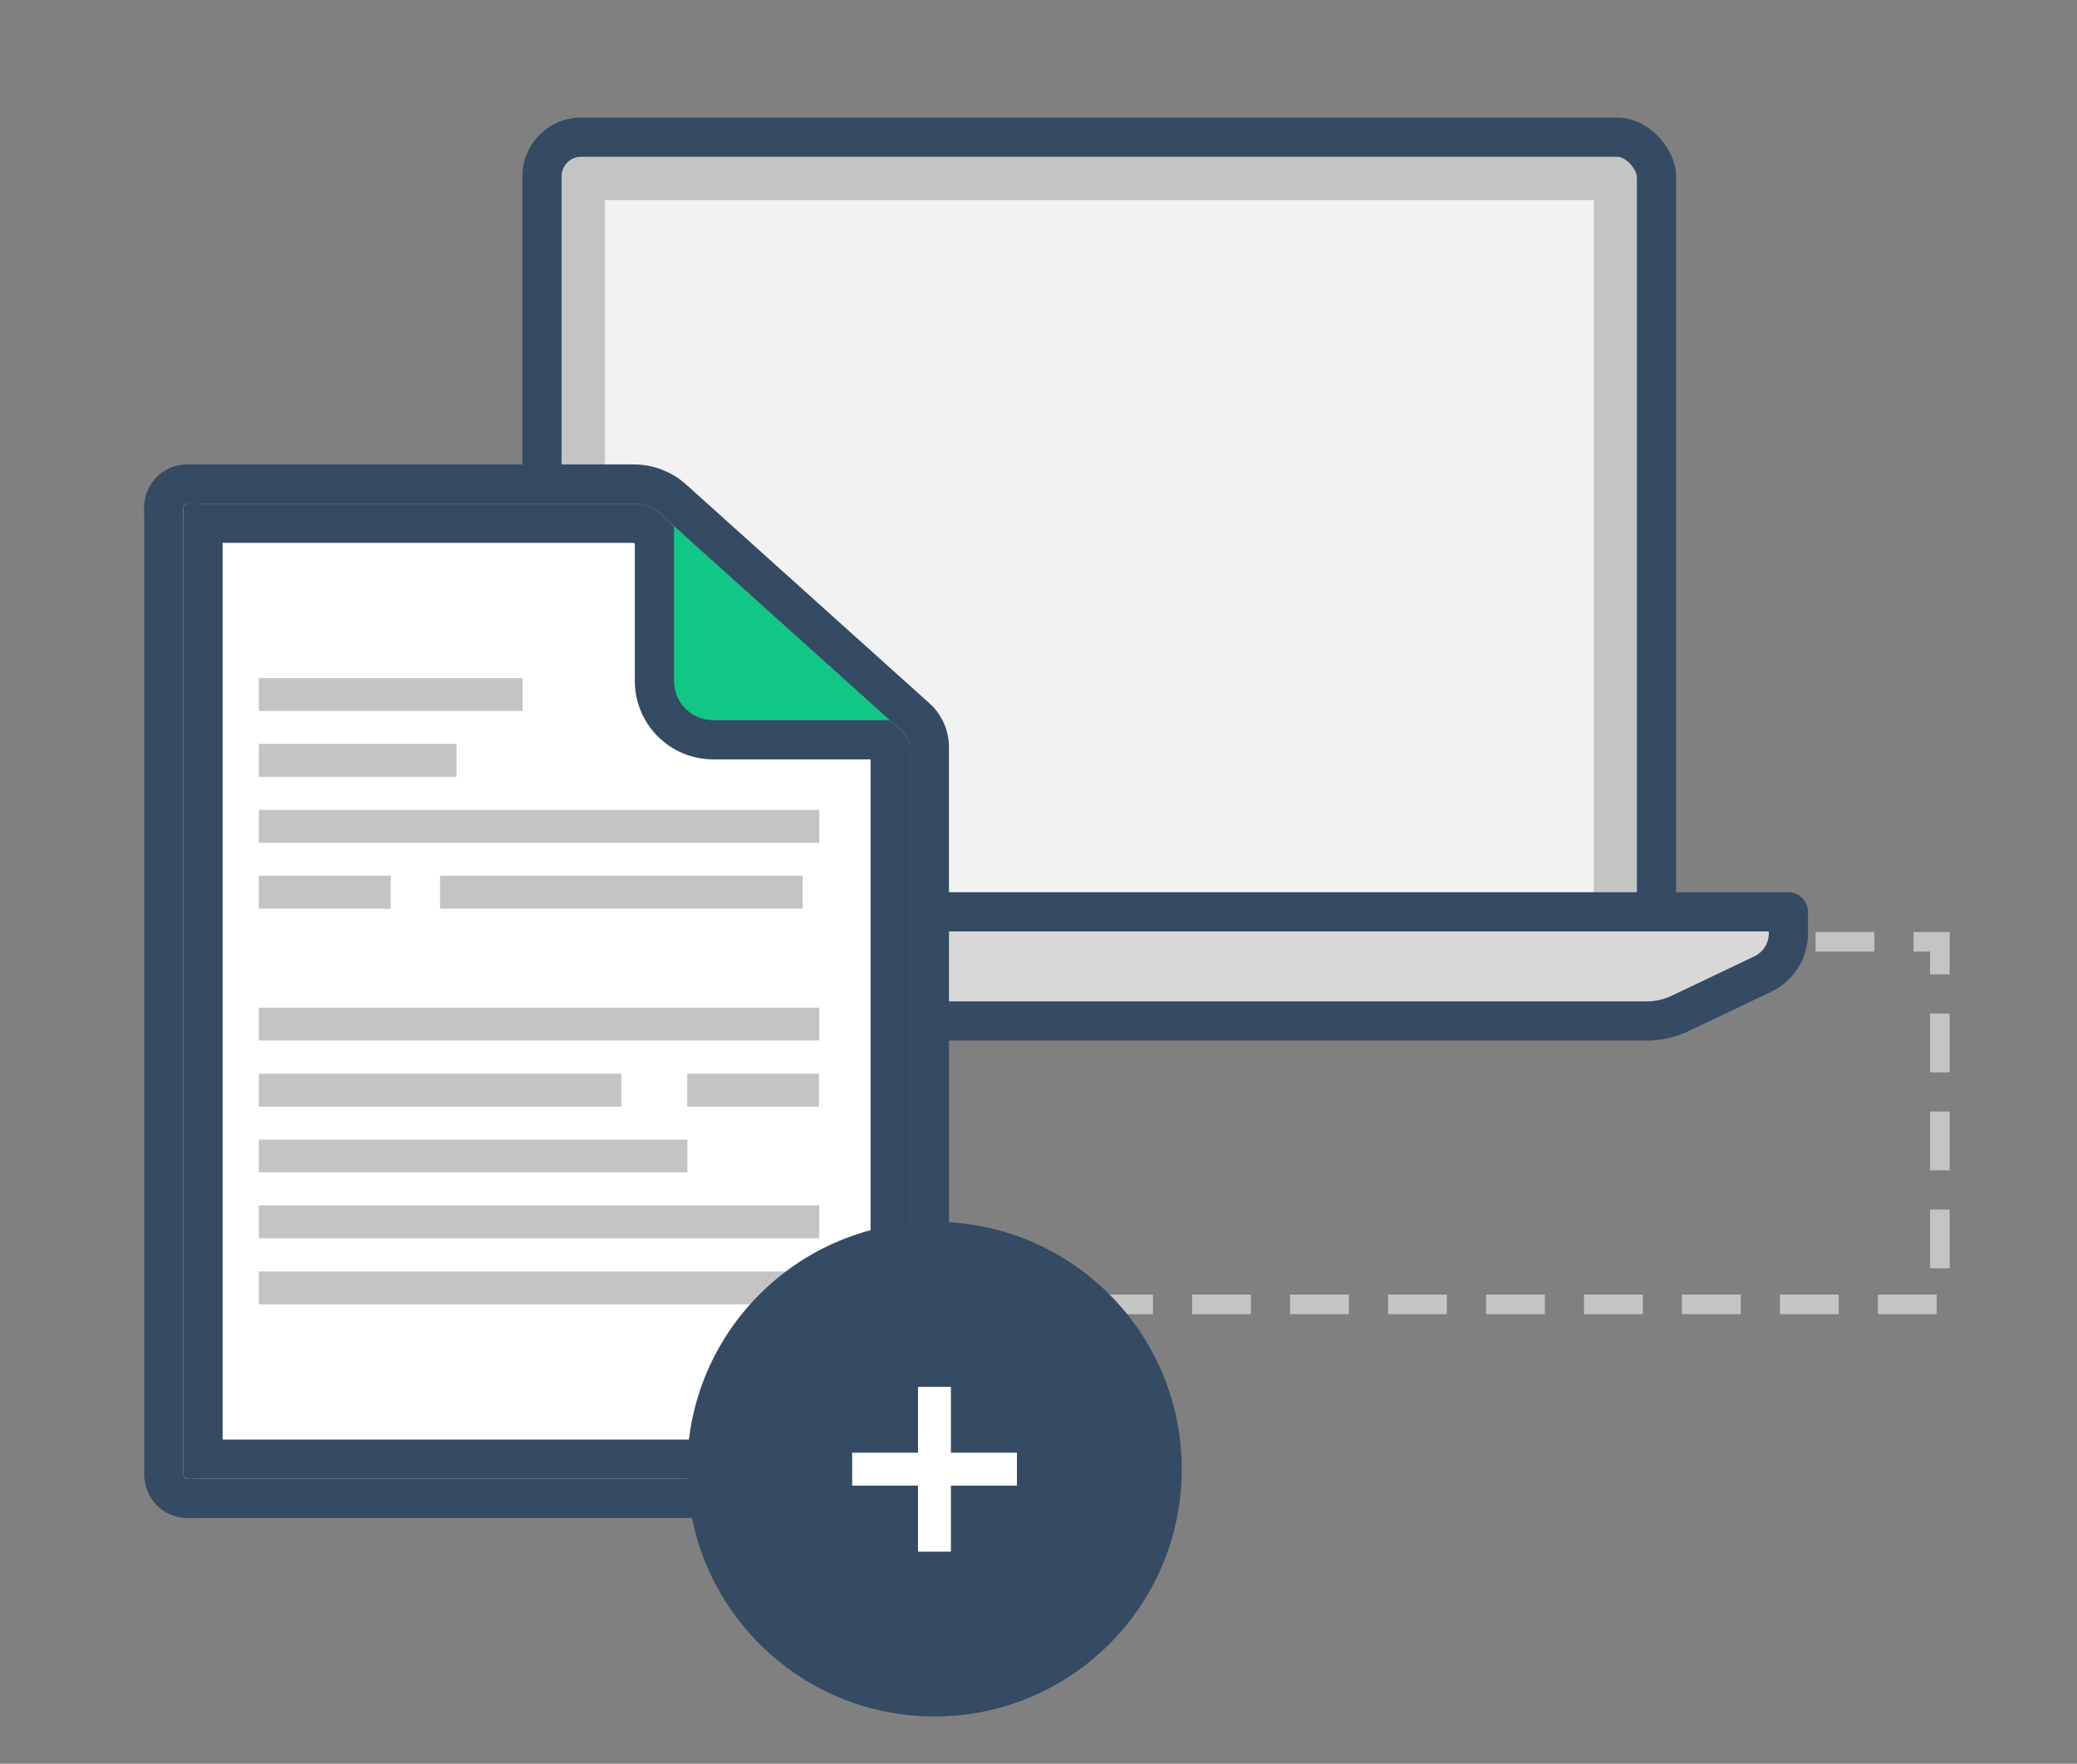 <svg id="图层_1" data-name="图层 1" xmlns="http://www.w3.org/2000/svg" xmlns:xlink="http://www.w3.org/1999/xlink" viewBox="0 0 106 90"><rect x="0" y="0" width="106" height="90" fill="#808080" stroke="none"/><defs><style>.cls-1,.cls-2,.cls-3,.cls-5,.cls-9{fill:none;}.cls-2{clip-rule:evenodd;}.cls-3{fill-rule:evenodd;}.cls-4{clip-path:url(#clip-path);}.cls-5{stroke:#c2c5c4;stroke-dasharray:3 2;}.cls-5,.cls-9{stroke-miterlimit:10;}.cls-6{clip-path:url(#clip-path-2);}.cls-7{clip-path:url(#clip-path-3);}.cls-8{fill:#c2c5c4;}.cls-9{stroke:#344b63;stroke-width:4px;}.cls-10{clip-path:url(#clip-path-7);}.cls-11{fill:#f2f2f2;}.cls-12{clip-path:url(#clip-path-9);}.cls-13{clip-path:url(#clip-path-10);}.cls-14,.cls-40{fill:#d8d8d8;}.cls-15{clip-path:url(#clip-path-14);}.cls-16{clip-path:url(#clip-path-16);}.cls-17{isolation:isolate;}.cls-18{clip-path:url(#clip-path-18);}.cls-19{clip-path:url(#clip-path-19);}.cls-20{fill:#fff;}.cls-21{clip-path:url(#clip-path-22);}.cls-22{fill:#10c786;}.cls-23{clip-path:url(#clip-path-24);}.cls-24{clip-path:url(#clip-path-26);}.cls-25{clip-path:url(#clip-path-28);}.cls-26{clip-path:url(#clip-path-30);}.cls-27{clip-path:url(#clip-path-32);}.cls-28{clip-path:url(#clip-path-34);}.cls-29{clip-path:url(#clip-path-36);}.cls-30{clip-path:url(#clip-path-38);}.cls-31{clip-path:url(#clip-path-40);}.cls-32{clip-path:url(#clip-path-42);}.cls-33{clip-path:url(#clip-path-44);}.cls-34{clip-path:url(#clip-path-46);}.cls-35{clip-path:url(#clip-path-48);}.cls-36{fill:#344b63;}.cls-37{clip-path:url(#clip-path-50);}.cls-38{clip-path:url(#clip-path-52);}.cls-39{clip-path:url(#clip-path-54);}.cls-40{opacity:0;}</style><clipPath id="clip-path"><rect class="cls-1" x="-1068" y="-143" width="1440" height="900"/></clipPath><clipPath id="clip-path-2"><path class="cls-2" d="M29.66,5a4,4,0,0,0-4,4V46.74a4,4,0,0,0,4,4H82.54a4,4,0,0,0,4-4V9a4,4,0,0,0-4-4Zm0,2H82.54a2,2,0,0,1,2,2V46.74a2,2,0,0,1-2,2H29.66a2,2,0,0,1-2-2V9A2,2,0,0,1,29.66,7Zm-24-22H106.54V70.74H5.66Z"/></clipPath><clipPath id="clip-path-3"><rect class="cls-1" x="26.66" y="6" width="58.88" height="43.74" rx="3" ry="3"/></clipPath><clipPath id="clip-path-7"><rect class="cls-1" x="30.87" y="10.21" width="50.47" height="35.33"/></clipPath><clipPath id="clip-path-9"><path class="cls-2" d="M20.93,44.53a2,2,0,0,0-2,2V47.6a4.29,4.29,0,0,0,2.43,3.86l4.2,2a5.92,5.92,0,0,0,2.62.6H84a6,6,0,0,0,2.62-.6l4.2-2a4.3,4.3,0,0,0,2.42-3.86V46.53a2,2,0,0,0-2-2Zm0,2H91.27V47.6A2.28,2.28,0,0,1,90,49.66l-4.2,2a3.94,3.94,0,0,1-1.75.4H28.18a3.9,3.9,0,0,1-1.75-.4l-4.2-2a2.29,2.29,0,0,1-1.3-2.06Zm-22-22H113.27V74.1H-1.07Z"/></clipPath><clipPath id="clip-path-10"><path class="cls-2" d="M20.93,45.53H91.27a1,1,0,0,1,1,1V47.6a3.29,3.29,0,0,1-1.86,3l-4.2,2a5,5,0,0,1-2.18.5H28.18A5,5,0,0,1,26,52.6l-4.2-2a3.3,3.3,0,0,1-1.86-3V46.53A1,1,0,0,1,20.93,45.53Z"/></clipPath><clipPath id="clip-path-14"><path class="cls-2" d="M46.43,38.13V74.61c0,1,.15.85-.9.85H10.26c-1,0-.9.17-.9-.85V26.55c0-1-.15-.85.9-.85H32.35a2,2,0,0,1,1.34.52L46.1,37.38A1,1,0,0,1,46.43,38.13ZM-2.65,13.69H58.43V87.47H-2.65Z"/></clipPath><clipPath id="clip-path-16"><path class="cls-2" d="M46.43,38.13V74.61c0,1,.15.85-.9.85H10.26c-1,0-.9.17-.9-.85V26.55c0-1-.15-.85.9-.85H32.35a2,2,0,0,1,1.34.52L46.1,37.38A1,1,0,0,1,46.43,38.13Z"/></clipPath><clipPath id="clip-path-18"><rect class="cls-1" x="-3" y="3" width="74" height="85"/></clipPath><clipPath id="clip-path-19"><rect class="cls-1" x="9" y="25" width="38" height="51"/></clipPath><clipPath id="clip-path-22"><path class="cls-2" d="M58.57,37.75H36.4a3,3,0,0,1-2.12-.88,3,3,0,0,1-.88-2.12v-19L35.06,15,59.23,36Z"/></clipPath><clipPath id="clip-path-24"><path class="cls-2" d="M34.4,15.75v19a2,2,0,0,0,2,2H58.57Zm-12-12H70.57v45H22.4Z"/></clipPath><clipPath id="clip-path-26"><rect class="cls-1" x="13.21" y="37.96" width="10.09" height="1.68"/></clipPath><clipPath id="clip-path-28"><rect class="cls-1" x="13.21" y="41.33" width="28.6" height="1.68"/></clipPath><clipPath id="clip-path-30"><rect class="cls-1" x="13.21" y="58.15" width="21.87" height="1.68"/></clipPath><clipPath id="clip-path-32"><rect class="cls-1" x="13.21" y="64.88" width="26.92" height="1.68"/></clipPath><clipPath id="clip-path-34"><rect class="cls-1" x="13.21" y="51.42" width="28.6" height="1.68"/></clipPath><clipPath id="clip-path-36"><rect class="cls-1" x="13.21" y="61.51" width="28.6" height="1.68"/></clipPath><clipPath id="clip-path-38"><rect class="cls-1" x="13.21" y="44.69" width="6.73" height="1.68"/></clipPath><clipPath id="clip-path-40"><rect class="cls-1" x="35.07" y="54.79" width="6.73" height="1.68"/></clipPath><clipPath id="clip-path-42"><rect class="cls-1" x="22.46" y="44.69" width="18.5" height="1.68"/></clipPath><clipPath id="clip-path-44"><rect class="cls-1" x="13.21" y="54.79" width="18.5" height="1.68"/></clipPath><clipPath id="clip-path-46"><rect class="cls-1" x="13.21" y="34.6" width="13.46" height="1.68"/></clipPath><clipPath id="clip-path-48"><circle class="cls-1" cx="47.69" cy="74.97" r="12.62"/></clipPath><clipPath id="clip-path-50"><rect class="cls-1" x="43.49" y="74.13" width="8.41" height="1.68"/></clipPath><clipPath id="clip-path-52"><rect class="cls-1" x="46.85" y="70.77" width="1.68" height="8.41"/></clipPath><clipPath id="clip-path-54"><rect class="cls-1" x="-3" y="3" width="106" height="90"/></clipPath></defs><title>画板 1</title><g class="cls-4"><polyline class="cls-5" points="92.66 48.06 99 48.06 99 66.56 46.85 66.56"/></g><g class="cls-6"><g class="cls-7"><g class="cls-4"><rect class="cls-8" x="26.66" y="6" width="58.88" height="43.74" rx="3" ry="3"/></g></g></g><g class="cls-7"><g class="cls-4"><rect class="cls-9" x="26.66" y="6" width="58.88" height="43.74" rx="3" ry="3"/></g></g><g class="cls-10"><g class="cls-4"><rect class="cls-11" x="25.87" y="5.21" width="60.47" height="45.33"/></g></g><g class="cls-12"><g class="cls-13"><g class="cls-4"><path class="cls-14" d="M20.93,45.53H91.27a1,1,0,0,1,1,1V47.6a3.29,3.29,0,0,1-1.86,3l-4.2,2a5,5,0,0,1-2.18.5H28.18A5,5,0,0,1,26,52.6l-4.2-2a3.3,3.3,0,0,1-1.86-3V46.53A1,1,0,0,1,20.93,45.53Z"/></g></g></g><g class="cls-13"><g class="cls-4"><path class="cls-9" d="M20.93,45.53H91.27a1,1,0,0,1,1,1V47.6a3.29,3.29,0,0,1-1.86,3l-4.2,2a5,5,0,0,1-2.18.5H28.18A5,5,0,0,1,26,52.6l-4.2-2a3.3,3.3,0,0,1-1.86-3V46.53A1,1,0,0,1,20.93,45.53Z"/></g></g><g class="cls-15"><g class="cls-4"><path class="cls-9" d="M46.43,38.13V74.61c0,1,.15.85-.9.85H10.26c-1,0-.9.17-.9-.85V26.55c0-1-.15-.85.9-.85H32.35a2,2,0,0,1,1.34.52L46.1,37.38A1,1,0,0,1,46.43,38.13Z"/></g></g><g class="cls-16"><g class="cls-4"><g class="cls-17"><g class="cls-18"><g class="cls-19"><rect class="cls-20" x="4.35" y="20.69" width="47.08" height="59.78"/></g><g class="cls-15"><g class="cls-19"><path class="cls-9" d="M46.43,38.13V74.61c0,1,.15.85-.9.85H10.26c-1,0-.9.17-.9-.85V26.55c0-1-.15-.85.9-.85H32.35a2,2,0,0,1,1.34.52L46.1,37.38A1,1,0,0,1,46.43,38.13Z"/></g></g><g class="cls-21"><g class="cls-19"><rect class="cls-22" x="29.4" y="10.75" width="34.17" height="31"/></g></g><g class="cls-23"><g class="cls-19"><path class="cls-9" d="M34.4,15.75v19a2,2,0,0,0,2,2H58.57Z"/></g></g></g></g></g></g><g class="cls-24"><g class="cls-4"><rect class="cls-8" x="8.21" y="32.96" width="20.09" height="11.68"/></g></g><g class="cls-25"><g class="cls-4"><rect class="cls-8" x="8.21" y="36.33" width="38.6" height="11.68"/></g></g><g class="cls-26"><g class="cls-4"><rect class="cls-8" x="8.21" y="53.15" width="31.87" height="11.68"/></g></g><g class="cls-27"><g class="cls-4"><rect class="cls-8" x="8.21" y="59.88" width="36.92" height="11.68"/></g></g><g class="cls-28"><g class="cls-4"><rect class="cls-8" x="8.21" y="46.42" width="38.6" height="11.68"/></g></g><g class="cls-29"><g class="cls-4"><rect class="cls-8" x="8.21" y="56.51" width="38.6" height="11.68"/></g></g><g class="cls-30"><g class="cls-4"><rect class="cls-8" x="8.21" y="39.69" width="16.73" height="11.68"/></g></g><g class="cls-31"><g class="cls-4"><rect class="cls-8" x="30.07" y="49.79" width="16.73" height="11.68"/></g></g><g class="cls-32"><g class="cls-4"><rect class="cls-8" x="17.46" y="39.69" width="28.5" height="11.68"/></g></g><g class="cls-33"><g class="cls-4"><rect class="cls-8" x="8.21" y="49.79" width="28.5" height="11.68"/></g></g><g class="cls-34"><g class="cls-4"><rect class="cls-8" x="8.21" y="29.6" width="23.46" height="11.68"/></g></g><g class="cls-35"><g class="cls-4"><rect class="cls-36" x="30.07" y="57.36" width="35.23" height="35.23"/></g></g><g class="cls-37"><g class="cls-4"><rect class="cls-20" x="38.49" y="69.13" width="18.41" height="11.68"/></g></g><g class="cls-38"><g class="cls-4"><rect class="cls-20" x="41.85" y="65.77" width="11.68" height="18.41"/></g></g><g class="cls-39"><g class="cls-4"><rect class="cls-40" x="-8" y="-2" width="116" height="100"/></g></g></svg>
